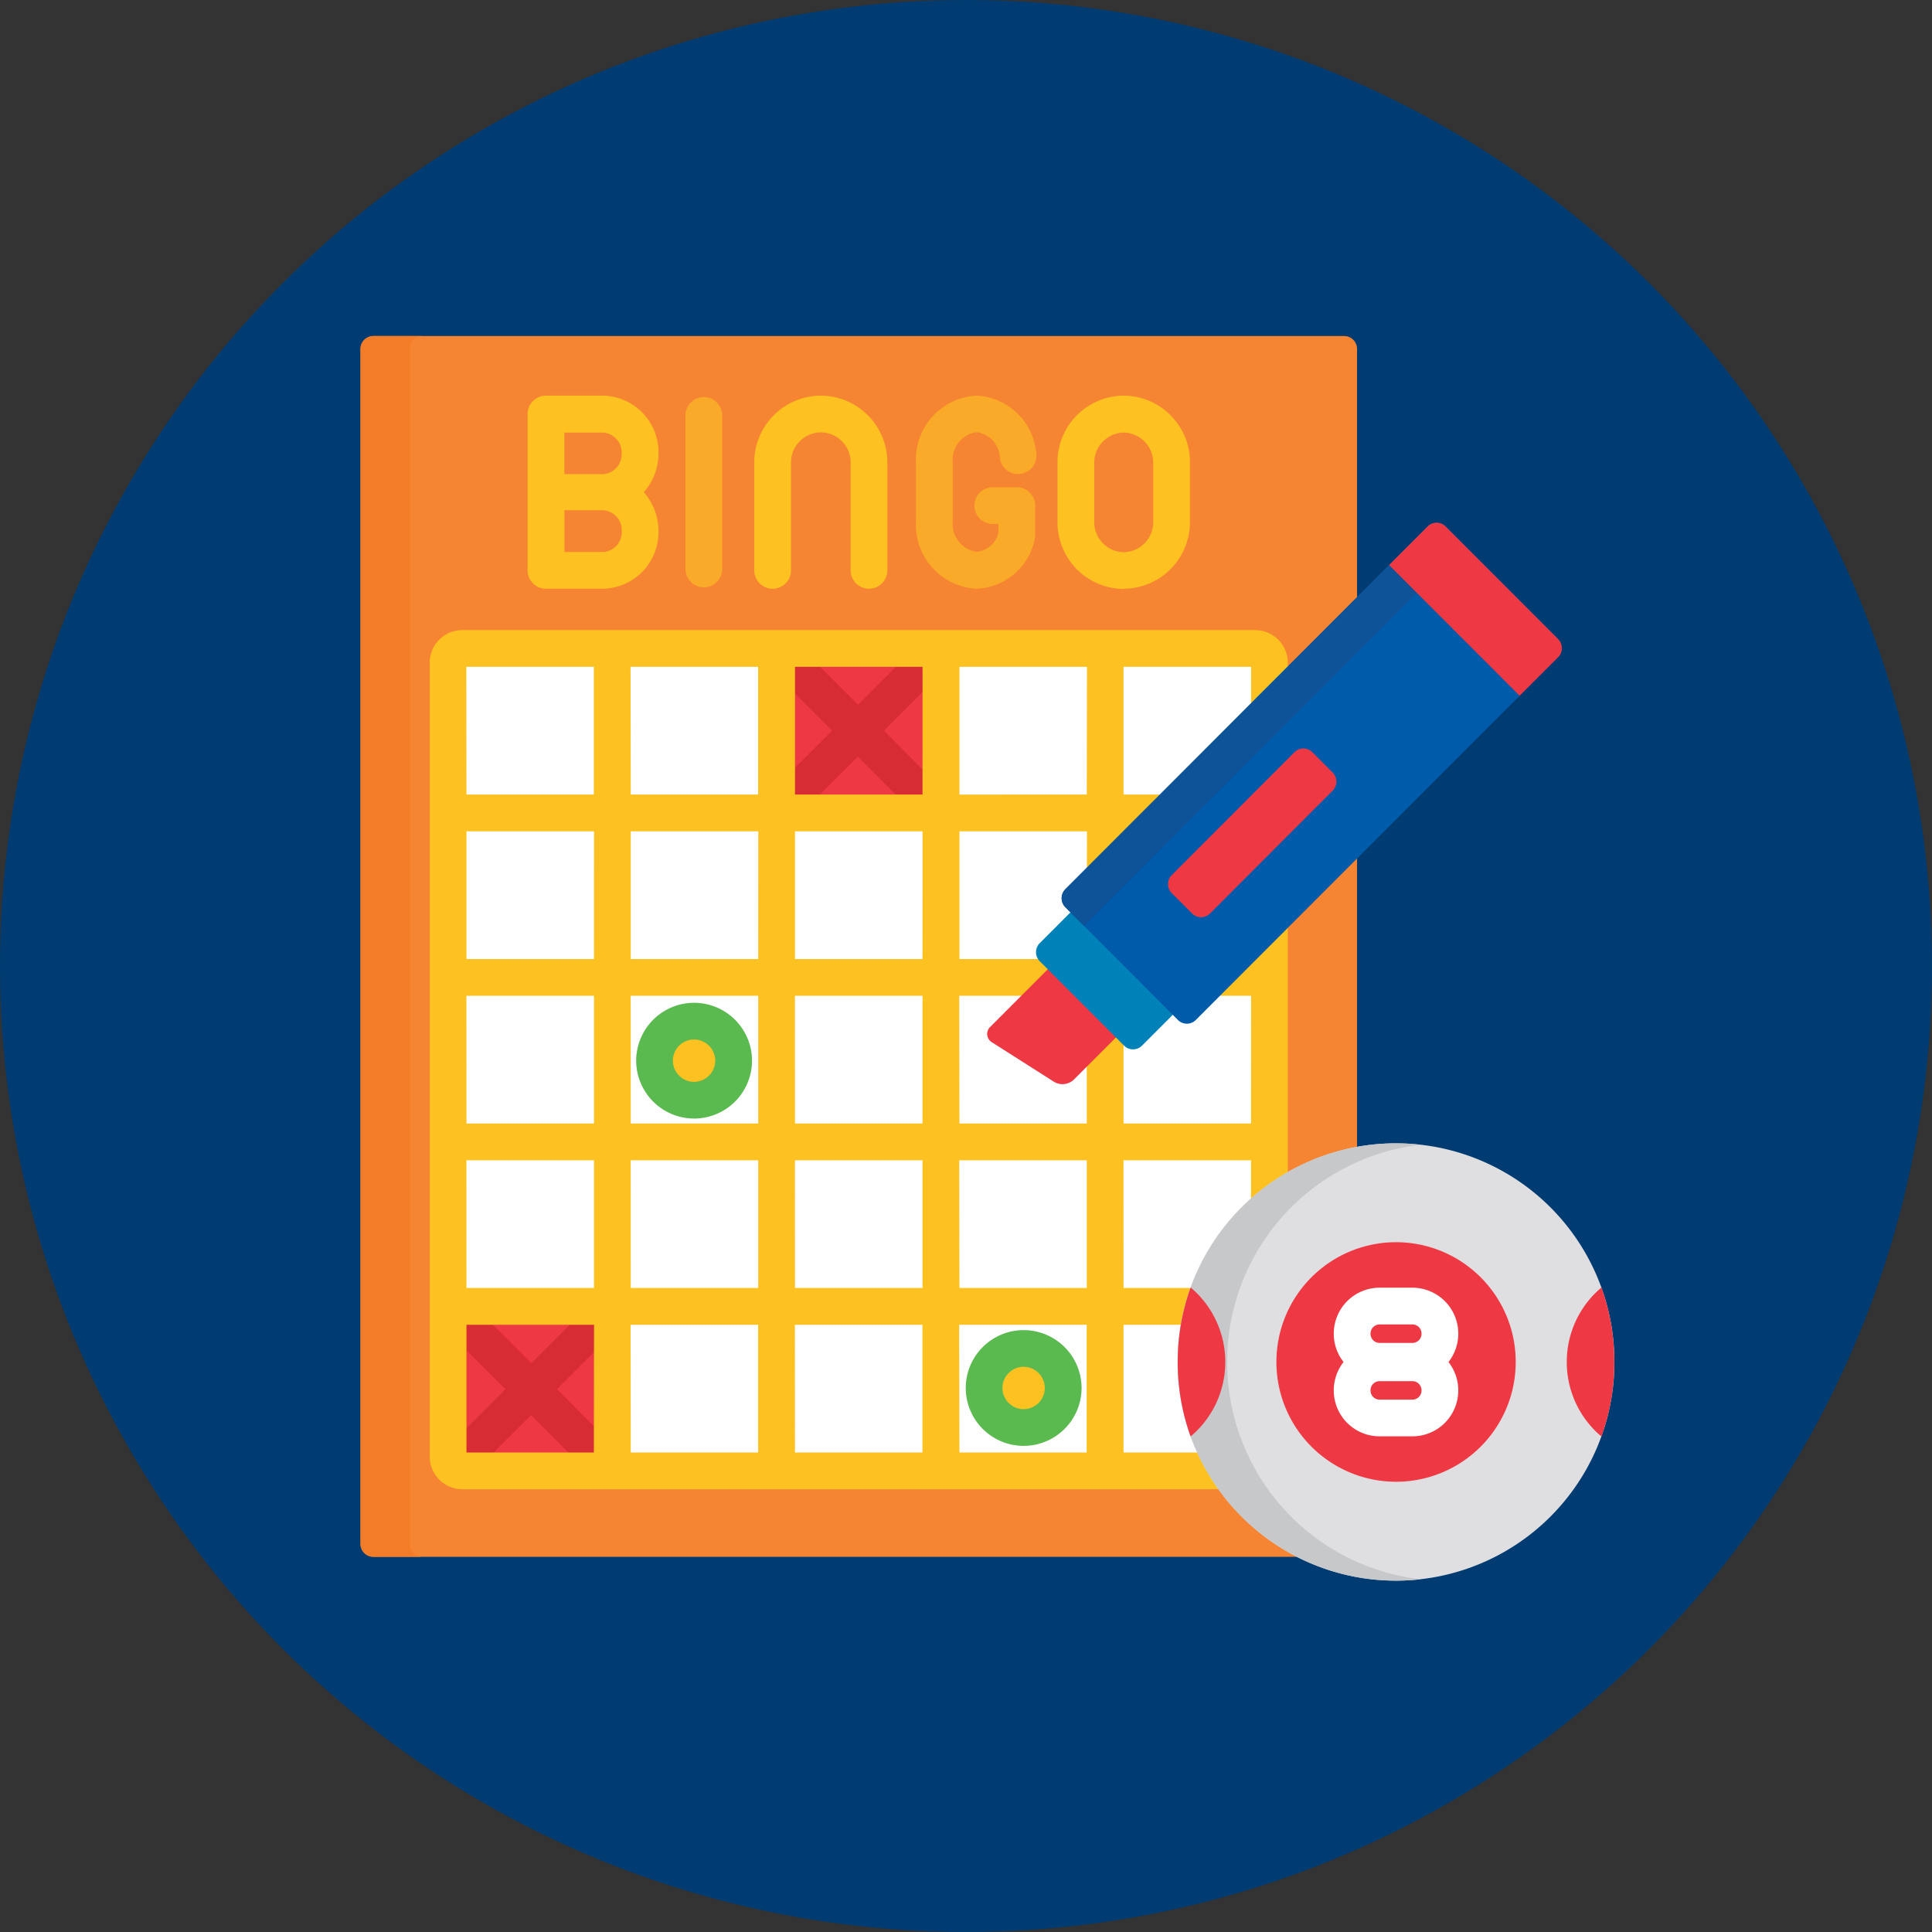<svg xmlns="http://www.w3.org/2000/svg" width="45" height="45" viewBox="0 0 45 45">
    <rect x="0" y="0" width="45" height="45" fill="#333333" stroke="none"/>
    <defs>
        <style>
            .cls-3{fill:#fff}.cls-4{fill:#f37c29}.cls-5{fill:#faaa29}.cls-6{fill:#fec122}.cls-7{fill:#ee3944}.cls-8{fill:#d82c35}.cls-11{fill:#dddad9}.cls-12{fill:#e5ae26}.cls-15{fill:#5bba4f}
        </style>
    </defs>
    <g id="Group_188" data-name="Group 188" transform="translate(-606 -739)">
        <circle id="Ellipse_619" cx="22.5" cy="22.5" r="22.5" fill="#003b71" data-name="Ellipse 619" transform="translate(606 739)"/>
        <g id="Group_245" data-name="Group 245" transform="translate(614.397 1255.042)">
            <path id="Path_2256" fill="#f58532" d="M23.211-480.075a.3.3 0 0 1-.294.294H.294a.3.3 0 0 1-.294-.294v-27.846a.3.3 0 0 1 .294-.294h22.623a.3.3 0 0 1 .294.294z" data-name="Path 2256"/>
            <path id="Path_2257" d="M36.093-380.628h3.5v3.831h-3.831v-3.5a.332.332 0 0 1 .331-.331z" class="cls-3" data-name="Path 2257" transform="translate(-33.722 -120.309)"/>
            <path id="Path_2258" d="M1.441-479.781H.294a.3.3 0 0 1-.294-.294v-27.846a.3.3 0 0 1 .294-.294h1.147a.3.3 0 0 0-.294.294v27.846a.3.3 0 0 0 .294.294z" class="cls-4" data-name="Path 2258"/>
            <path id="Path_2259" d="M133.123-478.848a.428.428 0 0 1-.428-.428v-3.575a.428.428 0 0 1 .428-.428.428.428 0 0 1 .428.428v3.575a.428.428 0 0 1-.428.428z" class="cls-5" data-name="Path 2259" transform="translate(-125.126 -23.514)"/>
            <path id="Path_2260" d="M228.209-479.363a1.492 1.492 0 0 1-1.408-1.561v-1.376a1.492 1.492 0 0 1 1.408-1.561 1.469 1.469 0 0 1 1.395 1.346.428.428 0 0 1-.372.477.427.427 0 0 1-.477-.372.619.619 0 0 0-.545-.6.652.652 0 0 0-.552.705v1.376a.652.652 0 0 0 .552.705.579.579 0 0 0 .512-.441v-.206h-.131a.428.428 0 0 1-.428-.428.428.428 0 0 1 .428-.428h.559a.428.428 0 0 1 .428.428v.694a.427.427 0 0 1-.014.107 1.442 1.442 0 0 1-1.355 1.135z" class="cls-5" data-name="Path 2260" transform="translate(-213.864 -22.966)"/>
            <path id="Path_2261" d="M163.4-479.363a.428.428 0 0 1-.428-.428v-2.509a.7.7 0 0 0-.695-.705.7.7 0 0 0-.695.705v2.509a.428.428 0 0 1-.428.428.428.428 0 0 1-.428-.428v-2.509a1.557 1.557 0 0 1 1.55-1.561 1.557 1.557 0 0 1 1.55 1.561v2.509a.428.428 0 0 1-.426.428z" class="cls-6" data-name="Path 2261" transform="translate(-151.555 -22.966)"/>
            <path id="Path_2262" d="M286.141-483a.7.7 0 0 0-.687.705v1.376a.7.7 0 0 0 .687.705.7.7 0 0 0 .687-.705v-1.381a.7.7 0 0 0-.687-.7zm0 3.642a1.553 1.553 0 0 1-1.543-1.561v-1.381a1.553 1.553 0 0 1 1.543-1.561 1.553 1.553 0 0 1 1.543 1.561v1.376a1.554 1.554 0 0 1-1.543 1.561z" class="cls-6" data-name="Path 2262" transform="translate(-268.364 -22.966)"/>
            <path id="Path_2263" d="M102.84-108.159h3.826v-3.831h-3.826z" class="cls-3" data-name="Path 2263" transform="translate(-96.974 -373.623)"/>
            <path id="Path_2264" d="M35.762-108.487v-3.5h3.826v3.831h-3.5a.332.332 0 0 1-.326-.331z" class="cls-7" data-name="Path 2264" transform="translate(-33.722 -373.626)"/>
            <path id="Path_2265" d="M39.434-109.049l1.135-1.136a.428.428 0 0 0 0-.605.428.428 0 0 0-.6 0l-1.134 1.135-1.135-1.134a.428.428 0 0 0-.605 0 .428.428 0 0 0 0 .605l1.135 1.136-1.135 1.136a.428.428 0 0 0 0 .605.426.426 0 0 0 .3.125.426.426 0 0 0 .3-.126l1.134-1.135 1.134 1.135a.426.426 0 0 0 .3.126.427.427 0 0 0 .3-.125.428.428 0 0 0 0-.605z" class="cls-8" data-name="Path 2265" transform="translate(-34.856 -374.637)"/>
            <path id="Path_2266" d="M169.91-108.159h3.826v-3.831h-3.826z" class="cls-3" data-name="Path 2266" transform="translate(-160.218 -373.623)"/>
            <path id="Path_2267" d="M236.99-108.159h3.826v-3.831h-3.826z" class="cls-3" data-name="Path 2267" transform="translate(-223.471 -373.623)"/>
            <path id="Path_2268" d="M35.762-175.319h3.826v-3.831h-3.826z" class="cls-3" data-name="Path 2268" transform="translate(-33.722 -310.294)"/>
            <path id="Path_2269" d="M102.84-175.319h3.826v-3.831h-3.826z" class="cls-3" data-name="Path 2269" transform="translate(-96.974 -310.294)"/>
            <path id="Path_2270" d="M169.91-175.319h3.826v-3.831h-3.826z" class="cls-3" data-name="Path 2270" transform="translate(-160.218 -310.294)"/>
            <path id="Path_2271" d="M236.99-175.319h3.826v-3.831h-3.826z" class="cls-3" data-name="Path 2271" transform="translate(-223.471 -310.294)"/>
            <path id="Path_2272" d="M304.06-175.319h3.826v-3.831h-3.826z" class="cls-3" data-name="Path 2272" transform="translate(-286.716 -310.294)"/>
            <path id="Path_2273" d="M35.762-242.479h3.826v-3.831h-3.826z" class="cls-3" data-name="Path 2273" transform="translate(-33.722 -246.965)"/>
            <path id="Path_2274" d="M102.84-242.479h3.826v-3.831h-3.826z" class="cls-3" data-name="Path 2274" transform="translate(-96.974 -246.965)"/>
            <path id="Path_2275" d="M169.91-242.479h3.826v-3.831h-3.826z" class="cls-3" data-name="Path 2275" transform="translate(-160.218 -246.965)"/>
            <path id="Path_2276" d="M236.99-242.479h3.826v-3.831h-3.826z" class="cls-3" data-name="Path 2276" transform="translate(-223.471 -246.965)"/>
            <path id="Path_2277" d="M304.06-242.479h3.826v-3.831h-3.826z" class="cls-3" data-name="Path 2277" transform="translate(-286.716 -246.965)"/>
            <path id="Path_2278" d="M35.762-309.639h3.826v-3.831h-3.826z" class="cls-3" data-name="Path 2278" transform="translate(-33.722 -183.636)"/>
            <path id="Path_2279" d="M102.84-309.639h3.826v-3.831h-3.826z" class="cls-3" data-name="Path 2279" transform="translate(-96.974 -183.636)"/>
            <path id="Path_2280" d="M169.91-309.639h3.826v-3.831h-3.826z" class="cls-3" data-name="Path 2280" transform="translate(-160.218 -183.636)"/>
            <path id="Path_2281" d="M236.99-309.639h3.826v-3.831h-3.826z" class="cls-3" data-name="Path 2281" transform="translate(-223.471 -183.636)"/>
            <path id="Path_2282" d="M304.06-309.639h3.826v-3.831h-3.826z" class="cls-3" data-name="Path 2282" transform="translate(-286.716 -183.636)"/>
            <path id="Path_2283" d="M102.84-376.8h3.826v-3.831h-3.826z" class="cls-3" data-name="Path 2283" transform="translate(-96.974 -120.307)"/>
            <path id="Path_2284" d="M169.91-376.8h3.826v-3.831h-3.826z" class="cls-7" data-name="Path 2284" transform="translate(-160.218 -120.307)"/>
            <path id="Path_2285" d="M172.932-378l1.135-1.136a.428.428 0 0 0 0-.605.428.428 0 0 0-.605 0l-1.134 1.135-1.134-1.135a.428.428 0 0 0-.605 0 .428.428 0 0 0 0 .605l1.134 1.136-1.135 1.136a.428.428 0 0 0 0 .605.426.426 0 0 0 .3.125.427.427 0 0 0 .3-.125l1.134-1.135 1.134 1.135a.427.427 0 0 0 .3.125.427.427 0 0 0 .3-.125.428.428 0 0 0 0-.605z" class="cls-8" data-name="Path 2285" transform="translate(-160.739 -121.024)"/>
            <path id="Path_2286" d="M236.99-376.8h3.826v-3.831h-3.826z" class="cls-3" data-name="Path 2286" transform="translate(-223.471 -120.307)"/>
            <path id="Path_2287" d="M307.562-380.628h-3.5v3.831h3.826v-3.5a.332.332 0 0 0-.326-.331z" class="cls-3" data-name="Path 2287" transform="translate(-286.721 -120.309)"/>
            <path id="Path_2288" d="M307.892-108.487v-3.5h-3.826v3.831h3.5a.332.332 0 0 0 .326-.331z" class="cls-3" data-name="Path 2288" transform="translate(-286.721 -373.626)"/>
            <path id="Path_2289" d="M47.393-368.973h-2.971v-2.975h2.971zm-6.8-2.975h2.971v2.975H40.6zm-3.826 0h2.971v2.975H36.77zm-3.826 0h2.971v2.975h-2.968zm-.856 2.975h-2.967v-2.975h2.971zm-2.971-18.3h2.971v2.975h-2.967zm3.826 0h2.971v2.975h-2.967zm6.8 2.975h-2.97v-2.975h2.971zm3.826 0H40.6v-2.975h2.971zm3.826 0h-2.97v-2.975h2.971zm-2.971 8.518h2.971v2.975h-2.97zm-3.826 0h2.971v2.975H40.6zm-3.826 0h2.971v2.975h-2.97zm-3.826 0h2.971v2.975h-2.97zm-3.826 0h2.971v2.975h-2.97zm2.971-4.687h-2.97v-2.975h2.971zm3.826 0h-2.97v-2.975h2.971zm3.826 0h-2.97v-2.975h2.971zm3.826 0H40.6v-2.975h2.971zm-2.971.856h2.971v2.975H40.6zm-3.826 0h2.971v2.975h-2.97zm-3.826 0h2.971v2.975h-2.97zm-3.826 0h2.971v2.975h-2.97zm18.275 2.975h-2.97v-2.975h2.971zm0-3.831h-2.97v-2.975h2.971zm.1-7.662H29.02a.76.76 0 0 0-.758.759v18.493a.76.76 0 0 0 .758.759h18.47a.76.76 0 0 0 .758-.759v-18.493a.76.76 0 0 0-.758-.758z" class="cls-6" data-name="Path 2289" transform="translate(-26.65 -113.237)"/>
            <path id="Path_2290" d="M259.579-261.72a.3.3 0 0 1 0 .416l-1.656 1.658a.384.384 0 0 1-.456.05l-1.444-.919a.226.226 0 0 1-.04-.366l2.009-2.012a.294.294 0 0 1 .415 0z" class="cls-7" data-name="Path 2290" transform="translate(-241.311 -231.247)"/>
            <path id="Path_2291" fill="#0081b7" d="M279.125-274.879a.3.3 0 0 1 0 .416l-.863.864a.294.294 0 0 1-.415 0l-1.968-1.97a.3.3 0 0 1 0-.416l.863-.864a.294.294 0 0 1 .415 0z" data-name="Path 2291" transform="translate(-260.061 -218.087)"/>
            <path id="Path_2292" fill="#005baa" d="M297.824-429.271a.3.3 0 0 1 0 .416l-8.442 8.453a.294.294 0 0 1-.415 0l-2.625-2.629a.3.3 0 0 1 0-.416l8.442-8.453a.294.294 0 0 1 .415 0z" data-name="Path 2292" transform="translate(-269.927 -71.882)"/>
            <path id="Path_2293" d="M406.9-430.252l1.646-1.648a.292.292 0 0 1 .208-.086.293.293 0 0 0-.208.086z" class="cls-11" data-name="Path 2293" transform="translate(-383.693 -71.882)"/>
            <path id="Path_2294" d="M378.643-399.984l1.612-1.614z" class="cls-4" data-name="Path 2294" transform="translate(-357.044 -100.535)"/>
            <path id="Path_2295" d="M286.461-290.082l-.121-.121a.3.3 0 0 1 0-.416l.5-.5-.5.5a.3.3 0 0 0 0 .416l.121.121z" class="cls-11" data-name="Path 2295" transform="translate(-269.926 -204.709)"/>
            <path id="Path_2296" d="M326.374-356.154l2.126-2.129z" class="cls-11" data-name="Path 2296" transform="translate(-307.757 -141.379)"/>
            <path id="Path_2297" d="M296.566-368.614l1.7-1.7zm3.826-3.831l.856-.857z" class="cls-12" data-name="Path 2297" transform="translate(-279.649 -127.217)"/>
            <path id="Path_2298" fill="#0076a7" d="M290.194-272.57l-.316-.317.316.317z" data-name="Path 2298" transform="translate(-273.342 -221.904)"/>
            <path id="Path_2299" fill="#0e5298" d="M286.779-422.593l-.316-.317-.121-.121a.3.3 0 0 1 0-.416l.5-.5 1.7-1.7 2.126-2.129.856-.857 1.612-1.614 1.646-1.648a.292.292 0 0 1 .208-.086.292.292 0 0 1 .208.086l.438.439-8.858 8.868" data-name="Path 2299" transform="translate(-269.927 -71.882)"/>
            <path id="Path_2300" d="M333.522-339.238a.3.3 0 0 1 0 .416l-2.861 2.865a.294.294 0 0 1-.415 0l-.477-.477a.3.3 0 0 1 0-.416l2.861-2.865a.294.294 0 0 1 .415 0z" class="cls-7" data-name="Path 2300" transform="translate(-310.876 -158.807)"/>
            <path id="Path_2301" d="M421.362-431.9a.294.294 0 0 0-.415 0l-.9.9 3.041 3.044.9-.9a.3.3 0 0 0 0-.416z" class="cls-7" data-name="Path 2301" transform="translate(-396.09 -71.881)"/>
            <path id="Path_2302" d="M120.981-228.49a.921.921 0 0 1 .921.921.921.921 0 0 1-.921.921.921.921 0 0 1-.921-.921.921.921 0 0 1 .921-.921z" class="cls-6" data-name="Path 2302" transform="translate(-113.211 -263.769)"/>
            <path id="Path_2303" d="M113.907-235.131a.494.494 0 0 0-.494.493.494.494 0 0 0 .493.493.494.494 0 0 0 .493-.493.494.494 0 0 0-.492-.493zm0 1.841a1.35 1.35 0 0 1-1.349-1.348 1.35 1.35 0 0 1 1.349-1.348 1.35 1.35 0 0 1 1.349 1.348 1.35 1.35 0 0 1-1.349 1.348z" class="cls-15" data-name="Path 2303" transform="translate(-106.137 -256.699)"/>
            <path id="Path_2304" d="M255.541-94.83a.921.921 0 0 1 .921.921.921.921 0 0 1-.921.921.921.921 0 0 1-.921-.921.921.921 0 0 1 .921-.921z" class="cls-6" data-name="Path 2304" transform="translate(-240.096 -389.804)"/>
            <path id="Path_2305" d="M248.471-101.467a.494.494 0 0 0-.494.493.494.494 0 0 0 .493.493.494.494 0 0 0 .493-.493.494.494 0 0 0-.492-.493zm0 1.841a1.35 1.35 0 0 1-1.349-1.348 1.35 1.35 0 0 1 1.349-1.348 1.35 1.35 0 0 1 1.349 1.348 1.35 1.35 0 0 1-1.349 1.348z" class="cls-15" data-name="Path 2305" transform="translate(-233.025 -382.739)"/>
            <path id="Path_2306" fill="#dfdfe1" d="M338.746-178.58a5.09 5.09 0 0 1 5.087 5.093 5.09 5.09 0 0 1-5.087 5.093 5.09 5.09 0 0 1-5.087-5.093 5.09 5.09 0 0 1 5.087-5.093z" data-name="Path 2306" transform="translate(-314.627 -310.832)"/>
            <path id="Path_2307" d="M351.491-36.14a5.121 5.121 0 0 1-1.189-1.187 5.116 5.116 0 0 0 1.189 1.187z" class="cls-4" data-name="Path 2307" transform="translate(-330.32 -444.027)"/>
            <path id="Path_2308" d="M338.881-153.991a5.1 5.1 0 0 1 1.412-2.087 5.1 5.1 0 0 0-1.412 2.087z" class="cls-11" data-name="Path 2308" transform="translate(-319.55 -332.05)"/>
            <path id="Path_2309" d="M334.107-101.512a5.081 5.081 0 0 1-.455-2.109 5.132 5.132 0 0 1 .073-.867 5.136 5.136 0 0 0-.073.867 5.082 5.082 0 0 0 .455 2.109z" class="cls-11" data-name="Path 2309" transform="translate(-314.62 -380.698)"/>
            <path id="Path_2310" d="M335.815-159.046a5.078 5.078 0 0 1-.495-.856 5.086 5.086 0 0 0 .495.856zm-.876-3.831a5.063 5.063 0 0 1 .225-.856 5.068 5.068 0 0 0-.226.856zm1.637-2.943a5.108 5.108 0 0 1 .811-.589 5.112 5.112 0 0 0-.812.589z" class="cls-12" data-name="Path 2310" transform="translate(-315.832 -322.308)"/>
            <path id="Path_2311" fill="#c7c8ca" d="M338.746-168.39a5.058 5.058 0 0 1-2.948-.942 5.115 5.115 0 0 1-1.189-1.187 5.084 5.084 0 0 1-.495-.856 5.081 5.081 0 0 1-.455-2.108 5.135 5.135 0 0 1 .073-.867 5.063 5.063 0 0 1 .225-.856 5.1 5.1 0 0 1 1.412-2.087 5.106 5.106 0 0 1 .811-.589 5.058 5.058 0 0 1 2.565-.694 5.134 5.134 0 0 1 .577.033 5.091 5.091 0 0 0-4.51 5.06 5.091 5.091 0 0 0 4.51 5.06 5.13 5.13 0 0 1-.576.033z" data-name="Path 2311" transform="translate(-314.627 -310.835)"/>
            <path id="Path_2312" d="M376.762-138.208a2.789 2.789 0 0 1 2.787 2.79 2.789 2.789 0 0 1-2.787 2.79 2.789 2.789 0 0 1-2.787-2.79 2.789 2.789 0 0 1 2.787-2.79z" class="cls-7" data-name="Path 2312" transform="translate(-352.642 -348.901)"/>
            <path id="Path_2313" d="M399.246-117.03h-.772a.212.212 0 0 1-.208-.215.212.212 0 0 1 .208-.215h.772a.212.212 0 0 1 .208.215.212.212 0 0 1-.208.215zm-.772-1.751h.772a.212.212 0 0 1 .208.215.212.212 0 0 1-.208.215h-.772a.212.212 0 0 1-.208-.215.212.212 0 0 1 .208-.215zm1.836.215a1.069 1.069 0 0 0-1.064-1.071h-.772a1.069 1.069 0 0 0-1.064 1.071 1.069 1.069 0 0 0 .228.66 1.069 1.069 0 0 0-.228.66 1.068 1.068 0 0 0 1.064 1.071h.772a1.069 1.069 0 0 0 1.064-1.071 1.069 1.069 0 0 0-.228-.66 1.069 1.069 0 0 0 .228-.66z" class="cls-3" data-name="Path 2313" transform="translate(-374.741 -366.412)"/>
            <path id="Path_2314" d="M333.955-116.23a2.262 2.262 0 0 0 .807-1.735 2.262 2.262 0 0 0-.807-1.735 5.089 5.089 0 0 0-.3 1.735 5.09 5.09 0 0 0 .3 1.735z" class="cls-7" data-name="Path 2314" transform="translate(-314.62 -366.354)"/>
            <path id="Path_2315" d="M492.533-117.965a2.262 2.262 0 0 0 .807 1.735 5.089 5.089 0 0 0 .3-1.735 5.088 5.088 0 0 0-.3-1.735 2.262 2.262 0 0 0-.807 1.735z" class="cls-7" data-name="Path 2315" transform="translate(-464.437 -366.353)"/>
            <path id="Path_2316" d="M69.981-482.032h-.902V-483h.9a.463.463 0 0 1 .435.486.463.463 0 0 1-.433.482zm0 1.813h-.9v-.973h.9a.463.463 0 0 1 .435.486.463.463 0 0 1-.435.488zm1.29-2.3a1.318 1.318 0 0 0-1.29-1.342h-1.33a.428.428 0 0 0-.428.428v3.642a.428.428 0 0 0 .428.428h1.33a1.318 1.318 0 0 0 1.29-1.342 1.365 1.365 0 0 0-.341-.907 1.365 1.365 0 0 0 .341-.906z" class="cls-6" data-name="Path 2316" transform="translate(-64.331 -22.966)"/>
        </g>
    </g>
</svg>
